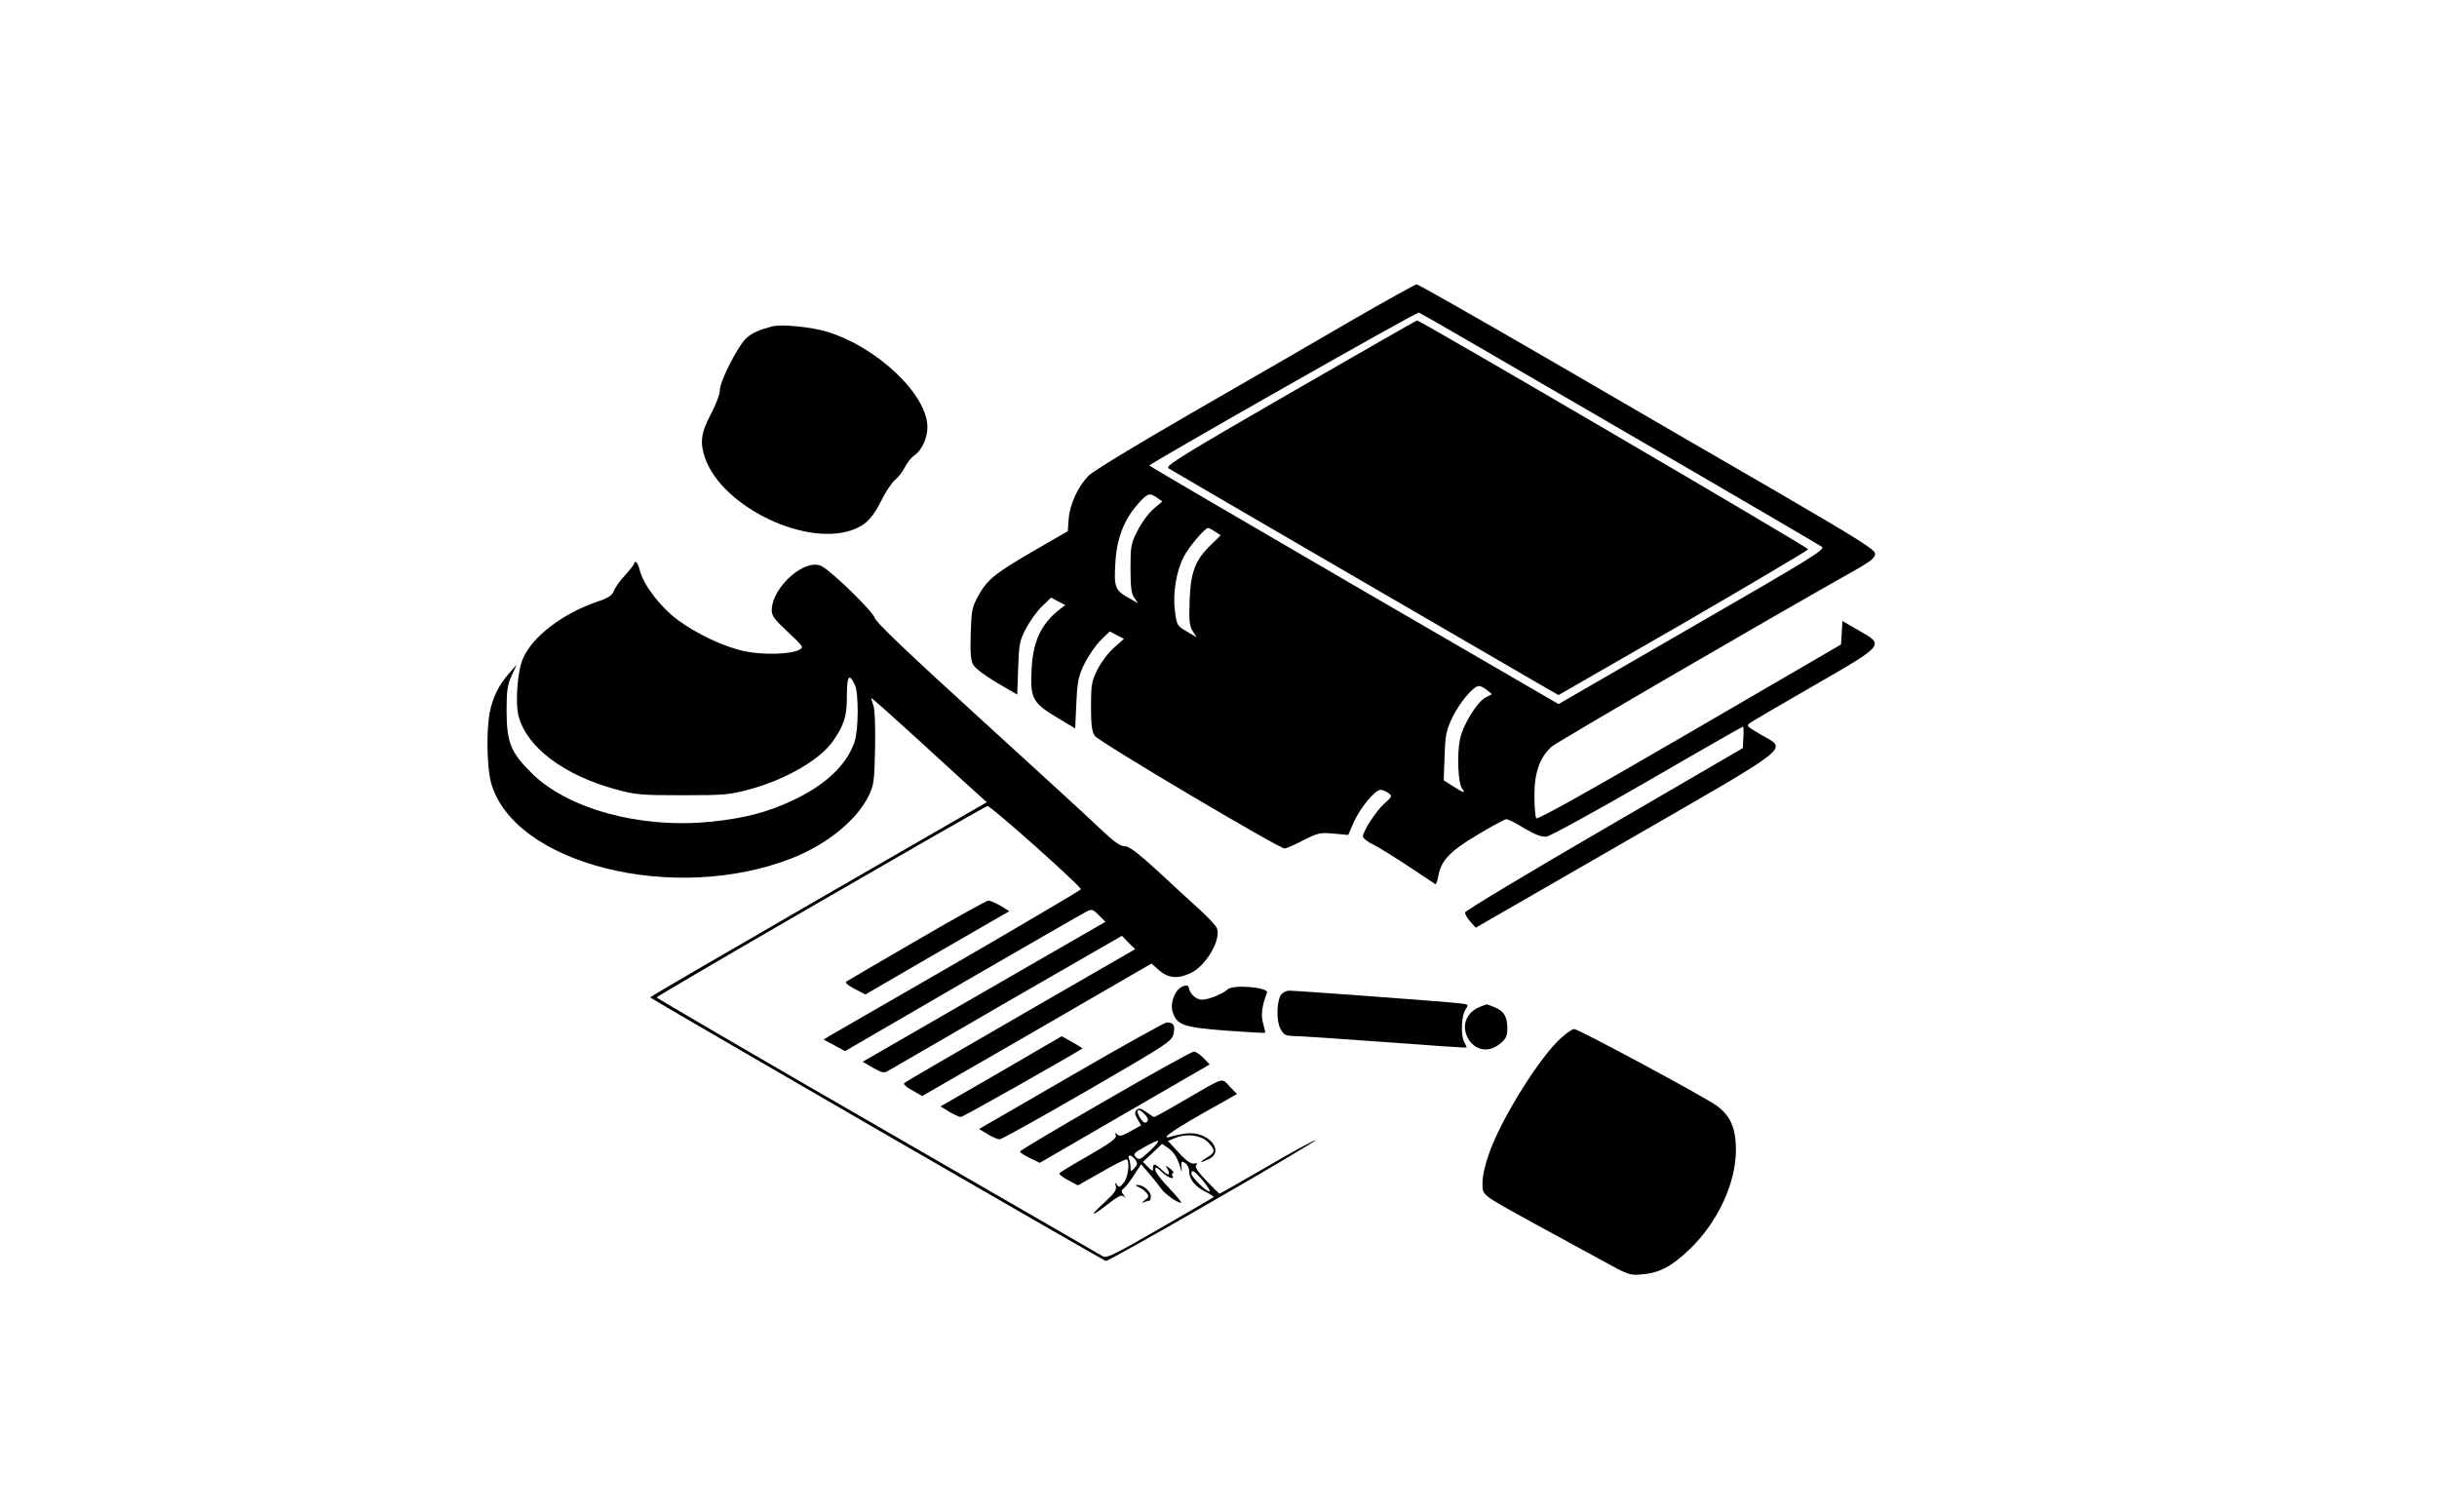 <?xml version="1.0" standalone="no"?>
<!DOCTYPE svg PUBLIC "-//W3C//DTD SVG 20010904//EN"
 "http://www.w3.org/TR/2001/REC-SVG-20010904/DTD/svg10.dtd">
<svg version="1.0" xmlns="http://www.w3.org/2000/svg"
 width="1080pt" height="670pt" viewBox="0 0 1080 670"
 preserveAspectRatio="xMidYMid meet">

<g transform="translate(0,670) scale(0.1,-0.1)"
fill="#000000" stroke="none">
<path d="M5985 5277 c-154 -90 -471 -273 -704 -407 -241 -139 -439 -259 -458
-279 -46 -48 -82 -126 -87 -191 l-4 -54 -154 -89 c-170 -99 -203 -125 -244
-200 -26 -47 -29 -64 -32 -163 -3 -83 0 -118 10 -138 9 -17 50 -48 105 -81
l91 -53 4 116 c4 107 6 122 35 177 17 33 49 77 71 98 l40 39 31 -17 32 -16
-28 -22 c-78 -61 -115 -140 -121 -258 -7 -138 1 -153 128 -228 l65 -39 5 112
c5 100 9 119 37 177 18 35 50 81 71 102 l40 39 32 -17 31 -16 -45 -40 c-25
-22 -57 -65 -73 -97 -25 -51 -28 -67 -28 -162 0 -82 4 -112 17 -131 16 -25
816 -499 841 -499 7 0 44 16 82 36 65 33 74 35 135 30 l65 -6 24 55 c27 63 95
145 119 145 10 0 25 -7 36 -15 17 -13 16 -15 -19 -46 -36 -32 -95 -122 -95
-146 0 -7 21 -24 48 -37 26 -13 97 -57 157 -97 61 -41 113 -75 116 -77 4 -1 9
14 13 35 12 70 53 112 176 185 63 38 120 68 126 68 7 0 43 -18 80 -41 52 -30
77 -39 99 -36 17 3 218 113 448 246 229 133 419 241 421 241 3 0 4 -21 2 -47
l-2 -48 -615 -358 c-338 -196 -615 -363 -616 -370 -2 -6 9 -25 22 -40 l25 -28
665 383 c760 438 716 404 598 473 -66 39 -66 39 -43 54 13 9 141 84 284 166
310 179 308 176 194 241 l-73 42 -3 -52 -3 -52 -672 -391 c-447 -260 -674
-387 -679 -379 -4 6 -8 52 -8 101 0 102 24 169 76 216 23 20 955 563 1357 789
59 34 77 49 77 66 0 18 -70 62 -427 270 -236 136 -690 400 -1010 586 -321 186
-588 338 -595 338 -7 -1 -139 -74 -293 -163z m1193 -477 c483 -280 886 -516
896 -523 16 -12 -46 -50 -575 -355 l-592 -342 -908 527 c-499 290 -907 529
-906 530 20 19 1186 682 1195 678 7 -2 407 -234 890 -515z m-2050 -306 l23
-16 -40 -34 c-22 -19 -53 -62 -70 -96 -29 -57 -31 -69 -31 -167 0 -83 4 -112
17 -130 l16 -24 -42 24 c-59 33 -65 47 -58 156 6 108 39 192 102 262 41 46 50
48 83 25z m257 -150 l25 -16 -43 -42 c-71 -68 -91 -123 -95 -249 -3 -89 -1
-112 14 -134 l17 -27 -44 26 c-43 25 -44 28 -52 90 -10 78 5 173 38 239 23 45
94 129 109 129 4 0 18 -7 31 -16z m1205 -702 l22 -18 -27 -14 c-40 -21 -102
-122 -115 -187 -14 -68 -8 -196 10 -218 18 -22 5 -19 -41 11 l-41 26 4 106 c3
94 7 115 34 172 32 66 94 140 118 140 8 0 24 -8 36 -18z"/>
<path d="M5717 4958 c-477 -275 -554 -323 -539 -333 12 -9 1312 -764 1688
-982 l41 -23 553 318 c303 176 552 323 553 328 1 8 -1719 1014 -1733 1014 -3
0 -256 -145 -563 -322z"/>
<path d="M3425 5254 c-60 -15 -89 -28 -116 -51 -37 -32 -119 -192 -119 -233 0
-17 -18 -65 -40 -106 -44 -84 -49 -125 -25 -195 78 -219 458 -399 664 -313 52
22 79 51 118 128 19 39 46 78 59 89 14 10 33 36 44 56 10 21 30 45 43 54 32
21 57 76 57 124 0 144 -222 355 -445 423 -69 21 -201 34 -240 24z"/>
<path d="M2810 4202 c0 -4 -17 -26 -38 -49 -22 -23 -44 -54 -51 -70 -9 -23
-25 -33 -79 -51 -151 -53 -281 -152 -324 -249 -25 -57 -36 -198 -19 -259 37
-137 202 -260 430 -322 88 -24 112 -26 296 -26 184 0 208 2 297 26 161 44 314
132 371 216 48 69 61 111 60 200 0 87 10 101 35 48 18 -35 17 -202 -1 -254
-35 -102 -127 -189 -272 -258 -114 -54 -218 -81 -372 -96 -308 -30 -627 58
-786 215 -93 92 -111 136 -112 272 0 93 3 118 22 160 l23 50 -35 -40 c-45 -51
-72 -107 -85 -174 -15 -79 -12 -238 5 -305 95 -365 816 -546 1340 -337 152 61
281 167 333 271 25 52 27 65 30 213 2 96 -1 171 -7 189 -6 17 -10 32 -9 34 2
1 80 -68 173 -153 94 -86 208 -190 254 -232 l84 -76 -746 -430 c-410 -237
-746 -432 -746 -435 0 -4 1998 -1160 2020 -1168 4 -2 217 117 473 265 256 147
461 269 457 271 -5 1 -102 -51 -216 -118 -114 -66 -209 -120 -211 -120 -1 0
-27 26 -57 57 -39 41 -53 61 -46 70 7 8 5 10 -8 7 -13 -4 -34 10 -68 47 l-49
53 34 14 c51 21 119 10 147 -23 30 -34 29 -42 -9 -65 -36 -22 -33 -26 6 -8 79
35 0 128 -98 115 -23 -3 -51 -9 -63 -13 -57 -17 -10 18 133 100 l156 88 -33
34 c-37 39 -18 44 -208 -66 -66 -39 -123 -70 -126 -70 -3 0 -19 10 -35 22 -24
17 -33 19 -43 9 -9 -9 -9 -18 4 -40 l16 -28 -47 -26 c-37 -21 -49 -24 -59 -14
-10 9 -11 8 -6 -4 5 -13 -21 -32 -119 -89 -69 -39 -128 -75 -131 -79 -2 -5 15
-19 39 -31 l43 -23 106 60 c58 34 108 58 111 55 14 -13 5 -81 -14 -103 -17
-21 -21 -22 -30 -9 -9 12 -10 11 -5 -6 4 -17 -6 -32 -51 -73 -69 -63 -60 -66
16 -7 46 36 60 43 71 33 10 -9 9 -7 -1 7 -12 16 -12 20 0 30 9 6 29 33 46 59
l31 48 34 -40 c19 -21 42 -51 53 -66 18 -26 72 -65 90 -65 5 0 -19 29 -52 64
-34 35 -62 72 -62 82 0 15 5 13 28 -9 26 -25 60 -38 48 -18 -4 5 -2 11 3 13 5
1 -3 12 -17 22 -15 11 -21 13 -14 6 6 -8 12 -21 12 -29 0 -10 -9 -6 -28 12
-33 31 -42 34 -42 10 0 -15 -3 -14 -22 5 l-23 23 43 40 42 40 29 -20 c26 -19
42 -47 55 -96 3 -11 4 -6 2 11 -2 28 0 31 16 20 10 -6 18 -22 18 -36 0 -36 25
-67 72 -91 22 -11 38 -22 36 -24 -1 -2 -109 -64 -238 -139 -209 -120 -237
-134 -255 -122 -11 7 -460 266 -997 576 -538 310 -978 567 -978 570 0 7 1446
843 1466 848 13 3 414 -354 414 -369 0 -3 -244 -147 -542 -320 -299 -172 -555
-320 -571 -329 l-27 -17 47 -25 48 -26 525 305 c289 167 535 309 548 315 20
10 27 8 52 -18 l29 -29 -538 -310 -538 -310 46 -27 c39 -22 49 -24 66 -14 11
7 249 144 528 306 l509 293 29 -30 30 -29 -508 -293 c-279 -161 -512 -296
-516 -301 -5 -4 11 -19 36 -32 l44 -25 508 293 508 294 34 -30 c41 -36 86 -39
144 -10 67 35 131 147 112 197 -5 11 -37 46 -73 79 -36 32 -120 110 -187 172
-92 84 -129 112 -149 112 -19 0 -46 19 -98 68 -39 38 -280 259 -536 492 -326
297 -467 431 -473 451 -7 27 -179 196 -232 228 -71 44 -224 -88 -225 -194 0
-24 14 -42 72 -96 69 -65 71 -67 49 -79 -39 -20 -159 -23 -241 -6 -90 19 -212
76 -298 140 -73 54 -148 151 -165 213 -6 24 -15 43 -19 43 -4 0 -8 -4 -8 -8z
m2265 -2442 c13 -14 15 -24 8 -31 -8 -8 -15 -4 -27 12 -28 41 -14 55 19 19z
m19 -162 c-40 -37 -46 -40 -60 -26 -14 14 -10 18 38 45 29 17 56 29 60 27 4
-3 -13 -23 -38 -46z m-60 -41 c8 -13 6 -21 -7 -34 -16 -16 -17 -16 -17 4 0 12
-3 29 -7 39 -8 22 16 15 31 -9z m299 -92 c21 -25 33 -45 26 -45 -14 0 -79 64
-79 79 0 21 16 11 53 -34z"/>
<path d="M4065 2534 c-165 -96 -306 -178 -313 -183 -9 -5 2 -15 35 -33 l48
-25 265 154 c146 84 289 167 319 184 l54 31 -39 24 c-22 13 -46 23 -54 23 -8
0 -150 -79 -315 -175z"/>
<path d="M5242 2329 c-33 -12 -57 -70 -46 -110 18 -61 44 -71 236 -86 94 -7
173 -11 175 -10 1 2 -3 20 -9 41 -11 36 -6 78 17 137 9 24 -150 37 -174 15
-23 -21 -85 -46 -114 -46 -25 0 -53 24 -58 51 -3 13 -9 15 -27 8z"/>
<path d="M5679 2294 c-21 -25 -24 -116 -5 -152 15 -28 22 -32 59 -33 23 0 205
-12 405 -27 199 -15 362 -26 362 -24 0 2 -5 13 -11 24 -16 29 -13 116 5 143
16 24 15 24 -27 29 -45 6 -720 56 -754 56 -11 0 -26 -7 -34 -16z"/>
<path d="M6560 2239 c-61 -24 -84 -82 -56 -137 30 -58 94 -70 145 -26 25 21
31 33 31 66 0 52 -14 77 -55 94 -19 8 -36 14 -37 13 -2 0 -14 -5 -28 -10z"/>
<path d="M4747 1933 l-408 -236 38 -23 c21 -13 45 -23 53 -23 8 0 184 98 390
217 362 210 374 218 381 252 8 36 -1 50 -31 49 -8 0 -199 -106 -423 -236z"/>
<path d="M6919 2101 c-92 -81 -262 -351 -318 -507 -19 -52 -31 -104 -31 -134
0 -59 -12 -49 235 -185 88 -48 218 -119 288 -157 125 -69 129 -71 186 -65 75
6 131 36 209 111 123 118 203 289 205 435 1 101 -24 158 -88 203 -58 41 -610
338 -629 338 -7 0 -33 -17 -57 -39z"/>
<path d="M4437 1952 l-269 -155 39 -24 c21 -12 44 -23 51 -23 9 0 496 275 539
304 1 1 -19 13 -45 28 l-47 26 -268 -156z"/>
<path d="M4898 1822 c-207 -119 -377 -220 -378 -225 0 -4 20 -17 44 -29 l44
-21 376 218 377 218 -27 28 c-15 16 -35 29 -43 29 -9 0 -186 -98 -393 -218z"/>
<path d="M5045 1440 c12 -4 27 -16 35 -25 13 -15 12 -19 -5 -32 -18 -14 -18
-15 -2 -9 10 3 21 6 23 6 2 0 4 9 4 19 0 22 -35 51 -60 50 -10 0 -8 -3 5 -9z"/>
</g>
</svg>
